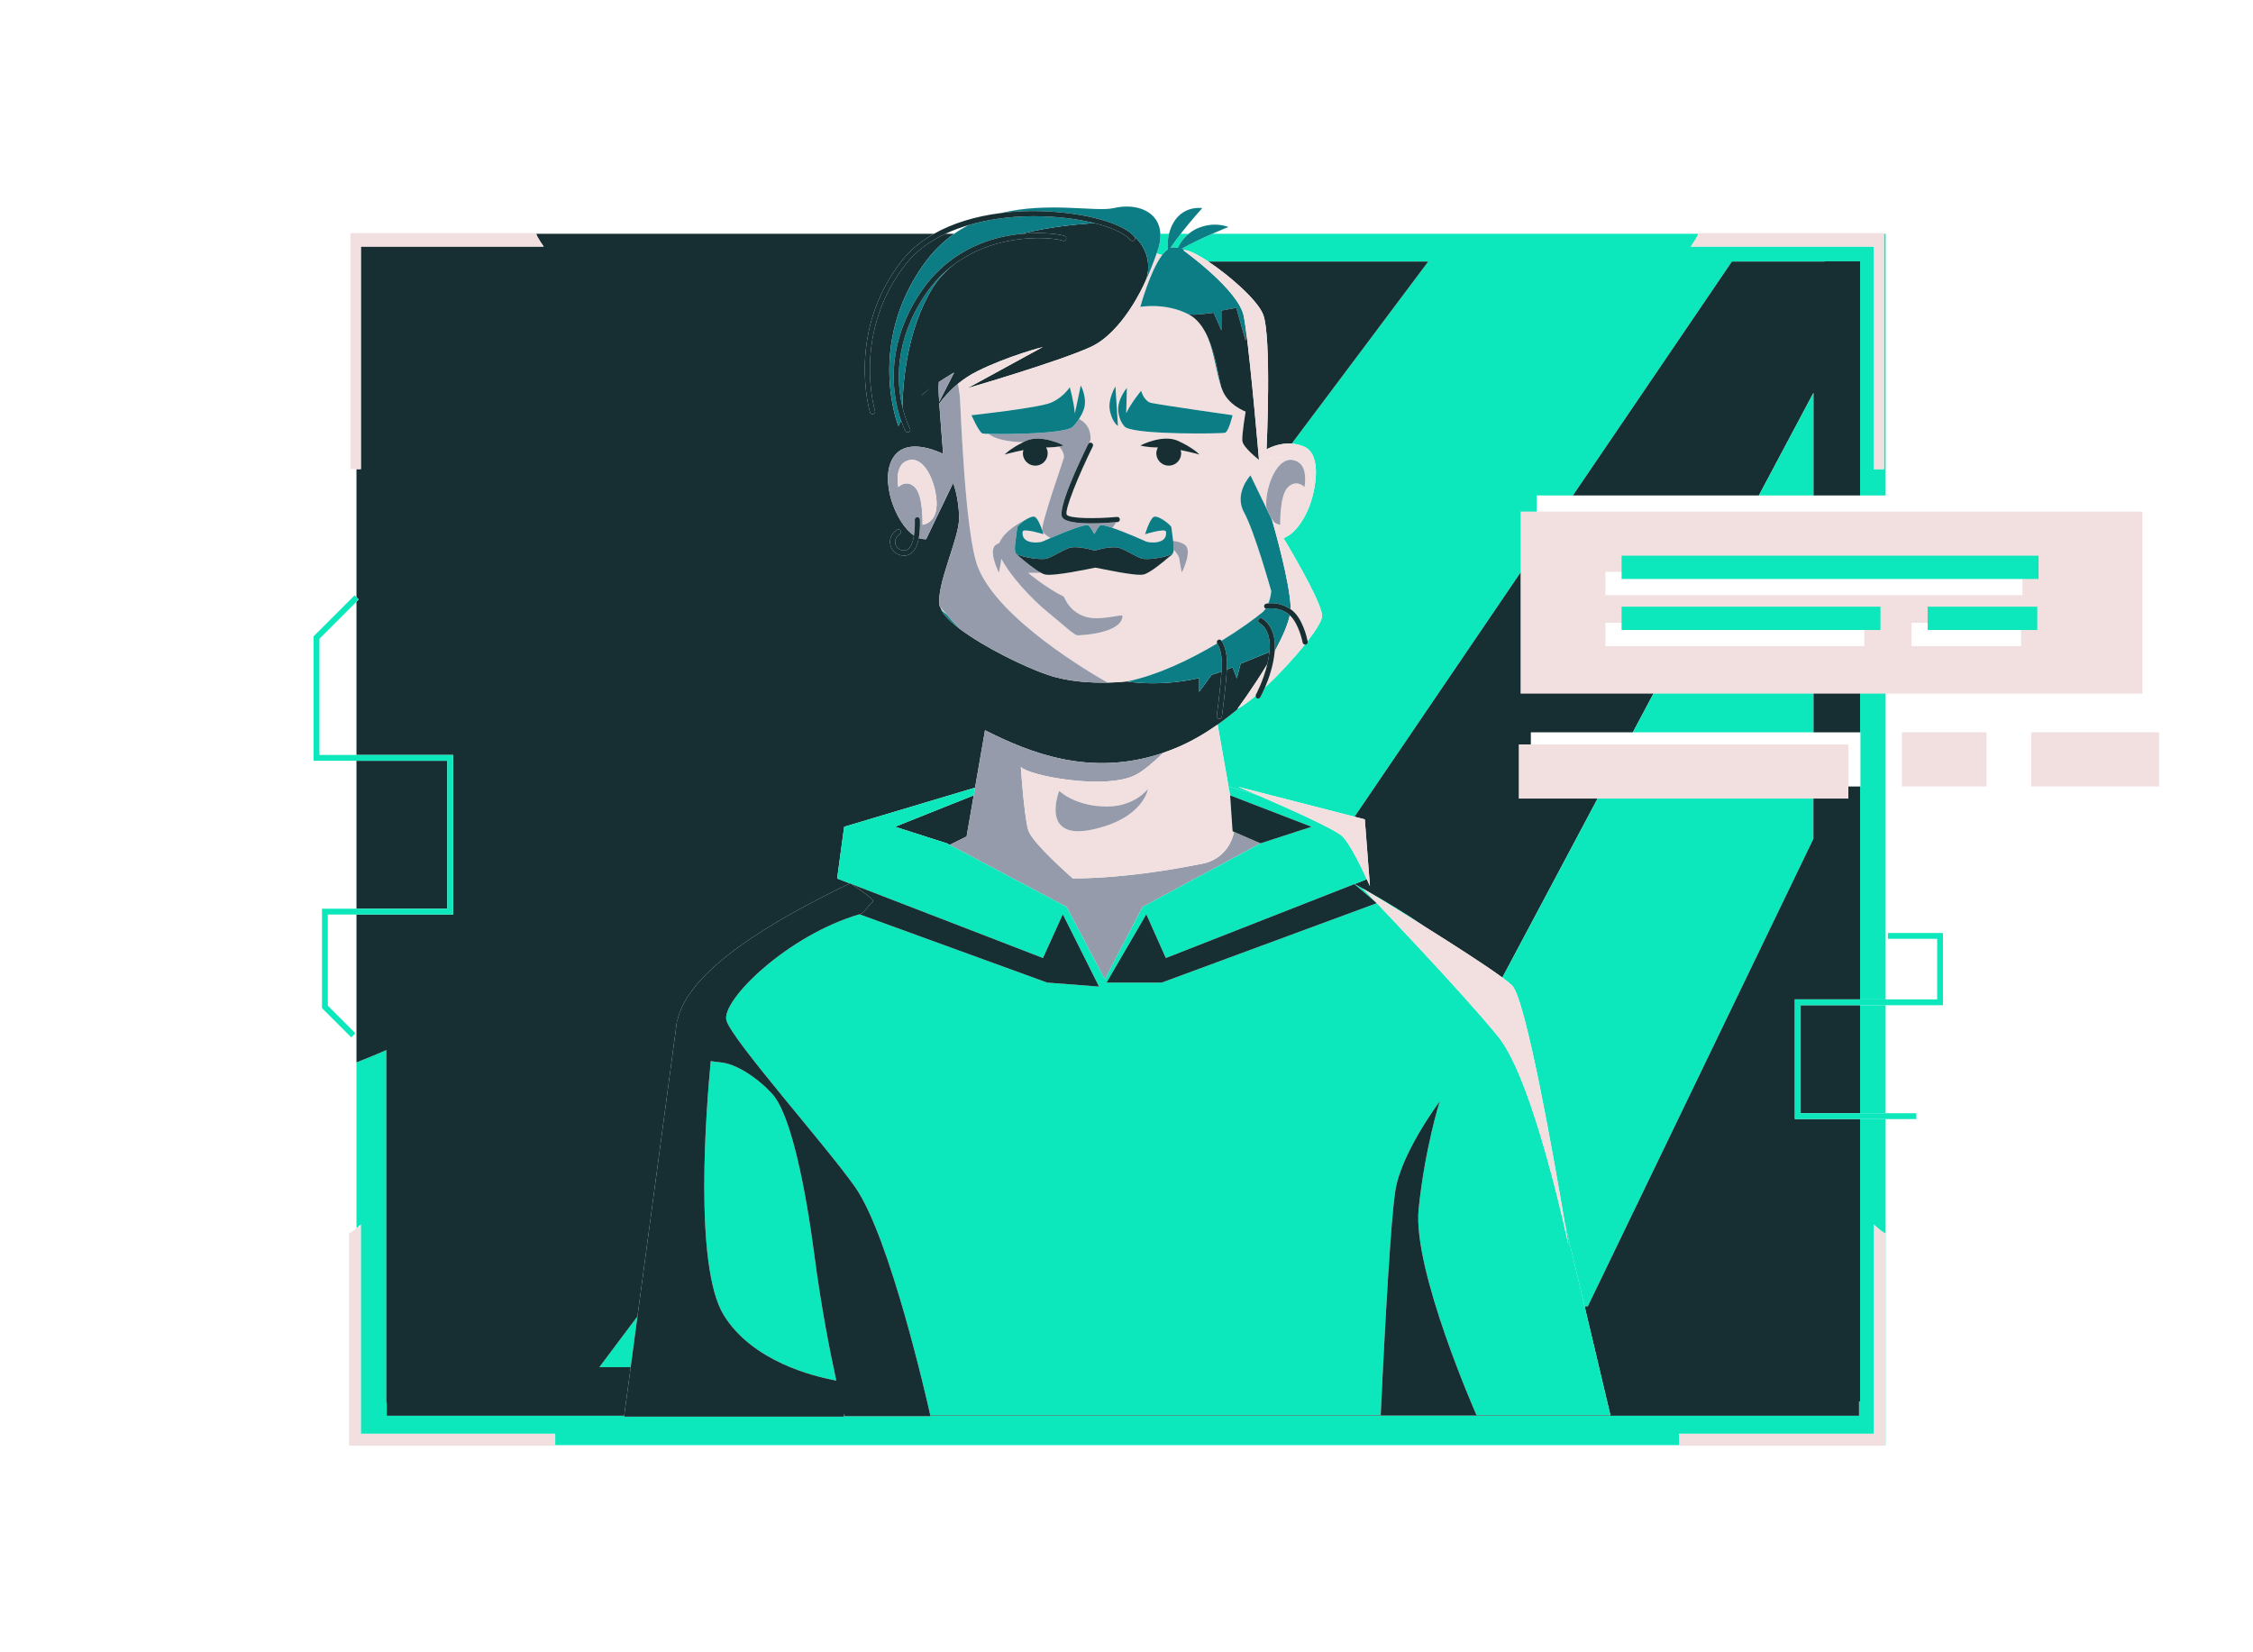 <svg width="2235" height="1639" viewBox="0 0 2235 1639" fill="none" xmlns="http://www.w3.org/2000/svg">
<path d="M1845.23 726.429H1845.59V780.148H1845.23V991.354H1870.56V672.027H1845.23V726.429Z" fill="#0CE7BB"/>
<path d="M1149.36 245.441C1149.36 245.441 1148.64 247.766 1147.38 251.404C1149.2 251.953 1151.03 252.443 1152.83 253.044C1154.66 250.632 1156.54 248.699 1158.45 247.388C1158.17 244.384 1158.04 238.585 1159.68 231.897H1151.1C1151.28 235.984 1150.8 240.468 1149.36 245.441Z" fill="#0CE7BB"/>
<path d="M1163.66 245.441C1165.19 245.441 1166.77 245.58 1168.4 245.832C1170.16 242.092 1173.53 236.61 1179.25 231.899H1171.28C1167.65 236.575 1164.08 241.42 1161.05 245.998C1161.92 245.689 1162.79 245.441 1163.66 245.441Z" fill="#0CE7BB"/>
<path d="M1178.71 248.756C1183.54 250.222 1190.64 254.103 1198.66 259.423H1416.85L1281.41 440.073C1285.4 440.37 1289.59 441.207 1293.86 443.147C1313.01 451.849 1302.56 490.141 1302.56 490.141C1302.56 490.141 1302.57 490.064 1302.57 490.038C1298.07 510.094 1285.81 529.524 1273.27 533.772C1288.34 559.111 1312.4 601.384 1311.47 611.619C1311.06 616.146 1305.45 625.187 1297.17 635.918C1297.21 636.106 1297.28 636.457 1297.29 636.512C1297.54 637.9 1296.62 639.23 1295.23 639.486C1295.08 639.517 1294.92 639.531 1294.77 639.531C1294.64 639.531 1294.55 639.422 1294.42 639.404C1283.43 653.186 1268.75 669.068 1254.92 681.914C1252.45 687.632 1250.43 691.331 1250.23 691.689C1249.76 692.525 1248.89 692.995 1248 692.995C1247.57 692.995 1247.14 692.889 1246.75 692.664C1245.83 692.151 1245.55 691.162 1245.65 690.178C1239.52 695.373 1233.88 699.537 1229.12 702.284C1222.36 708.02 1215.27 713.555 1207.88 718.755L1218.7 780.028L1247.98 788.911C1236.31 783.878 1228.2 780.483 1228.2 780.483L1343.72 810.145L1524.42 544.333V491.435H1560.38L1718.1 259.42H1810.13V259.193H1845.23V491.435H1870.56V231.899H1868.96V465.383H1858.61V244.588H1677.27C1677.27 244.588 1684.35 234.571 1684.65 231.899H1202.55C1193.33 235.938 1181.78 241.314 1172.35 246.689C1174.42 247.223 1176.54 247.901 1178.71 248.756Z" fill="#0CE7BB"/>
<path d="M1845.23 1390.14H1844.19V1404.33H922.963C923.039 1404.67 923.078 1404.85 923.078 1404.85H837.999C837.999 1404.85 837.923 1404.56 837.862 1404.33H837.27L837.252 1405.24H619.067L619.189 1404.33H383.642V1391.53L383.254 1391.55V1041.64C364.357 1049.84 353.624 1053.82 353.624 1053.82V1218.38C355.932 1216.44 357.899 1214.62 357.899 1214.62V1422.23H550.764V1433.47H1665.84V1422.23H1858.7V1214.62C1858.7 1214.62 1870.38 1225.45 1870.38 1222.65V1433.47H1870.56V1110.07H1845.23L1845.23 1390.14Z" fill="#0CE7BB"/>
<path d="M1870.56 997.135H1845.23V1104.29H1870.56V997.135Z" fill="#0CE7BB"/>
<path d="M1845.23 672.027H1798.94V726.43H1845.23V672.027Z" fill="#172E32"/>
<path d="M1798.94 389.736V491.438H1845.23V259.196H1810.13V259.423H1718.1L1560.38 491.438H1744.83L1798.94 389.736Z" fill="#172E32"/>
<path d="M1252.96 311.74C1261.66 333.495 1256.44 445.758 1256.44 445.758C1256.44 445.758 1267.51 439.038 1281.41 440.073L1416.85 259.423H1198.65C1219.98 273.581 1247.3 297.595 1252.96 311.74Z" fill="#172E32"/>
<path d="M1359 879.015C1359 879.015 1357.82 876.286 1355.91 872.133L1343.66 876.936C1346.54 878.496 1349.4 880.079 1352.26 881.671C1352.07 881.47 1351.96 881.363 1351.96 881.363C1351.96 881.363 1353 881.987 1354.78 883.072C1375.48 894.68 1395.53 907.04 1413.88 919.492C1442.64 937.496 1473.97 957.606 1490.35 969.712L1591.21 780.149H1518.61V726.43H1619.8L1648.74 672.027H1524.42V544.336L1343.72 810.148L1353.91 812.765L1359 879.015Z" fill="#172E32"/>
<path d="M1220.6 789.075L1218.71 780.091L1220.28 788.95L1220.6 789.075Z" fill="#0CE7BB"/>
<path d="M1255.16 603.459C1254.51 604.492 1253.93 605.506 1253.13 606.579C1254.09 605.706 1254.97 604.724 1255.74 603.607C1255.55 603.539 1255.34 603.573 1255.16 603.459Z" fill="#0CE7BB"/>
<path d="M1260.99 587.255C1260.32 591.401 1259.18 595.121 1257.68 598.554C1257.93 598.52 1258.14 598.492 1258.44 598.463C1259.7 595.216 1260.5 591.401 1260.99 587.255Z" fill="#0CE7BB"/>
<path d="M594.578 1356.16H616.511L625.649 1356.05L632.379 1305.74L594.578 1356.16Z" fill="#0CE7BB"/>
<path d="M1744.83 491.438H1798.94V389.736L1744.83 491.438Z" fill="#0CE7BB"/>
<path d="M1798.94 726.429V672.027H1648.74L1619.8 726.429H1798.94Z" fill="#0CE7BB"/>
<path d="M1490.35 969.712C1494.74 972.955 1498.11 975.653 1500.01 977.548C1513.71 991.249 1541.77 1150.78 1552.11 1211.99L1571.99 1295.91L1575.13 1295.84L1798.94 832.032V780.15H1591.21L1490.35 969.712Z" fill="#0CE7BB"/>
<path d="M383.254 1391.55L383.642 1391.53V1404.33H619.189L625.649 1356.05L616.511 1356.16H594.577L632.378 1305.74L670.63 1019.83C670.758 1018.09 670.983 1016.65 671.198 1015.58L671.563 1012.85C671.563 1012.85 671.664 1012.88 671.817 1012.91C682.013 962.665 766.257 913.147 843.086 876.311L830.44 871.425L837.411 820.107L967.269 781.302L965.942 788.948L887.915 820.106L939.305 836.551L942.122 838.048L958.859 829.75L958.863 829.749L965.944 788.948H965.942L977.156 724.326C977.619 724.57 978.085 724.85 978.544 725.08C1020.17 745.838 1081.21 771.687 1154.16 746.649C1158.91 745.017 1163.71 743.184 1168.57 741.104C1182.37 735.191 1195.53 727.458 1207.88 718.755C1215.26 713.556 1222.36 708.021 1229.11 702.284C1228.56 702.604 1227.94 703.026 1227.41 703.304C1227.41 703.304 1242.94 682.459 1257.19 658.755C1258.1 654.897 1258.85 650.9 1259.28 646.787L1230.7 658.371L1226.96 673.006L1222.73 661.882L1222.2 662.074C1220.47 662.804 1218.74 663.495 1217.01 664.173C1216.11 680.976 1212.29 709.514 1212.12 710.875C1211.94 712.161 1210.85 713.095 1209.58 713.095C1209.47 713.095 1209.35 713.09 1209.24 713.069C1207.84 712.885 1206.85 711.593 1207.04 710.195C1207.08 709.875 1210.66 683.111 1211.76 666.184C1208.46 667.378 1205.19 668.485 1201.98 669.432L1189.62 686.272V672.62C1150.79 681.451 1120.65 676.399 1118.15 675.945C1118.04 675.926 1117.88 675.897 1117.88 675.897C1117.88 675.897 1110.19 676.853 1098.75 677.099C1082.86 677.44 1059.68 676.401 1039.36 669.434C1015.5 661.255 976.223 641.884 952.366 624.009C942.612 616.702 935.582 609.685 933.103 603.746C933.81 604.743 934.601 605.628 935.457 606.429C934.167 604.673 933.067 602.971 932.184 601.333C928.04 581.215 951.411 534.579 951.411 514.239C951.411 493.898 945.542 479.049 945.542 479.049L918.693 534.932C917.314 534.901 915.902 534.788 914.446 534.536C913.446 534.363 912.446 533.984 911.446 533.612C910.42 539.021 908.575 544.374 905.257 547.68C902.936 550 900.125 551.178 896.922 551.178C896.624 551.178 896.324 551.166 896.022 551.148C889.802 550.737 884.809 546.736 883.308 540.951C881.768 535.039 884.27 529.125 889.831 525.525C891.01 524.777 892.61 525.1 893.372 526.286C894.141 527.469 893.802 529.057 892.61 529.827C888.249 532.648 887.51 536.759 888.258 539.659C889.01 542.534 891.53 545.721 896.361 546.035C898.491 546.159 900.173 545.514 901.643 544.055C904.346 541.359 905.836 536.35 906.656 531.174C887.951 518.576 872.284 475.57 886.073 453.903C897.667 435.683 923.107 444.404 935.592 450.188C934.31 433.118 932.701 414.149 931.78 400.34C935.606 395.026 941.662 387.762 950.313 380.674C955.777 376.195 962.264 371.802 969.845 368.047C1000.17 353.03 1034.49 344.201 1034.49 344.201L959.721 385.063C959.721 385.063 1050.07 358.779 1081.92 344.201C1113.77 329.623 1134.69 282.341 1134.69 282.341C1134.69 282.339 1134.69 282.339 1134.69 282.339C1134.77 282.182 1134.86 282.023 1134.94 281.863C1134.94 281.852 1134.94 281.841 1134.95 281.83C1143.53 265.057 1138.13 245.326 1124.43 233.814C1124.75 234.15 1125.13 234.475 1125.41 234.816C1126.31 235.902 1126.16 237.517 1125.08 238.423C1123.98 239.324 1122.38 239.185 1121.47 238.097C1116.47 232.089 1103.94 226.047 1086.55 221.568C1085 221.551 1083.45 221.468 1081.92 221.588C1068.63 222.613 1041.55 224.759 1012.9 232.007C1036.24 229.661 1054.5 232.9 1056.63 234.333C1057.8 235.121 1058.11 236.713 1057.32 237.887C1056.58 239.004 1055.11 239.338 1053.96 238.7C1047.21 235.987 991.673 228.847 946.724 262.069C938.288 268.743 930.849 276.437 925.203 285.561C899.408 327.248 895.597 380.728 895.226 403.653C898.408 416.939 902.581 424.933 902.703 425.147C903.373 426.389 902.925 427.942 901.683 428.625C901.295 428.841 900.875 428.939 900.453 428.939C899.553 428.939 898.672 428.458 898.213 427.607C898.13 427.459 896.182 423.731 893.913 417.319C892.011 420.644 891.202 422.635 891.202 422.635C891.202 422.635 859.128 342.614 916.172 262.397C925.273 249.6 935.577 239.648 946.568 231.895H937.871C922.213 239.281 909.212 248.778 899.893 260.324C844.557 328.86 867.715 406.732 867.955 407.502C868.394 408.847 867.664 410.288 866.313 410.728C866.053 410.813 865.783 410.853 865.525 410.853C864.442 410.853 863.443 410.168 863.091 409.084C862.832 408.293 838.875 327.746 895.91 257.102C903.829 247.292 914.198 238.857 926.515 231.895H531.956C532.253 234.568 539.34 244.584 539.34 244.584H357.997V465.379H353.624V592.438L355.839 594.652L353.624 596.87V748.865H449.525V907.161H353.624V1053.81C353.624 1053.81 364.357 1049.84 383.254 1041.63V1391.55ZM931.672 398.597C931.294 392.712 931.051 387.836 931.051 384.731C931.051 382.947 931.186 380.976 931.385 378.926C937.114 375.102 942.362 371.937 944.911 370.434C945.924 369.837 946.554 369.473 946.554 369.473L946.534 369.511L931.672 398.597ZM913.457 393.006C915.969 390.337 919.535 387.405 923.391 384.541C919.755 387.397 916.36 390.246 913.439 393.026C913.446 393.019 913.451 393.013 913.457 393.006Z" fill="#172E32"/>
<path d="M443.743 754.65H353.624V901.383H443.743V754.65Z" fill="#172E32"/>
<path d="M1798.94 780.148V832.03L1575.13 1295.84L1571.99 1295.91L1597.55 1403.8H1464.72L1464.73 1403.81H1369.67L1369.67 1403.8H922.842C922.879 1403.96 922.935 1404.2 922.962 1404.33H1844.19V1390.14H1845.23V1110.06H1780.51V991.354H1845.23V780.148H1798.94Z" fill="#172E32"/>
<path d="M1845.23 997.135H1786.29V1104.29H1845.23V997.135Z" fill="#172E32"/>
<path d="M837.281 1403.8L837.27 1404.33H837.862C837.82 1404.17 837.79 1404.05 837.723 1403.8H837.281Z" fill="#172E32"/>
<path d="M1858.61 244.588V465.383H1868.95V231.899V231.226H1684.28C1684.6 231.226 1684.69 231.488 1684.65 231.899C1684.35 234.572 1677.27 244.588 1677.27 244.588H1858.61Z" fill="#F2E0E0"/>
<path d="M1858.7 1214.62V1422.22H1665.84V1433.47V1434.07H1870.38V1433.47V1222.65C1870.38 1225.45 1858.7 1214.62 1858.7 1214.62Z" fill="#F2E0E0"/>
<path d="M357.997 244.588H539.34C539.34 244.588 532.253 234.571 531.956 231.899C531.911 231.489 532.002 231.226 532.328 231.226H347.651V465.383H353.624H357.997V244.588Z" fill="#F2E0E0"/>
<path d="M357.899 1422.22V1214.62C357.899 1214.62 355.932 1216.43 353.624 1218.38C350.289 1221.2 346.229 1224.3 346.229 1222.65V1434.07H550.764V1433.47V1422.22H357.899Z" fill="#F2E0E0"/>
<path d="M1872.81 931.256H1921.68V991.354H1870.56H1845.23H1780.51V1110.07H1845.23H1870.56H1901.05V1104.29H1870.56H1845.23H1786.29V997.135H1845.23H1870.56H1927.46V925.475H1872.81V931.256Z" fill="#0CE7BB"/>
<path d="M1354.78 883.072C1362.8 887.938 1387.18 902.773 1413.88 919.492C1395.53 907.04 1375.48 894.68 1354.78 883.072Z" fill="#0CE7BB"/>
<path d="M837.314 1402.21L837.281 1403.79H837.723C837.619 1403.4 837.477 1402.85 837.314 1402.21Z" fill="#0CE7BB"/>
<path d="M807.792 1244.62C799.015 1177.8 785.314 1111.02 768.558 1088.19C761.345 1078.36 735.485 1055.62 714.717 1053.81C711.231 1053.5 708.043 1053.07 705.075 1052.54C700.87 1095.99 687.837 1255.73 718.033 1304.62C746.407 1350.56 807.359 1365.43 829.596 1369.44C823.304 1340.81 814.637 1296.78 807.792 1244.62Z" fill="#0CE7BB"/>
<path d="M1058.07 899.624L1095.6 970.647L1096.26 971.041L1096.26 971.039L1133.44 899.624L1250.45 836.552L1224.1 825.155C1221.33 840.458 1209.69 853.269 1193.59 856.552C1161.1 863.179 1111.8 871.199 1064.2 871.343C1046.56 855.642 1022.46 832.773 1019.86 822.905C1015.71 807.159 1012.66 760.769 1012.66 760.769C1021.07 769.729 1096.36 783.694 1126.11 768.918C1133.82 765.087 1143.86 756.611 1154.16 746.649C1081.21 771.688 1020.17 745.839 978.544 725.08C978.085 724.849 977.619 724.57 977.156 724.326L965.942 788.948H965.944L958.863 829.749L958.859 829.75L942.122 838.048L1058.07 899.624Z" fill="#959BAB"/>
<path d="M1012.67 760.771C1012.67 760.771 1015.71 807.161 1019.86 822.907C1022.46 832.775 1046.56 855.644 1064.2 871.345C1111.8 871.201 1161.11 863.181 1193.59 856.554C1209.69 853.271 1221.33 840.459 1224.1 825.157L1222.73 824.568L1220.27 788.951H1220.28L1218.71 780.093L1218.7 780.032H1218.7L1207.88 718.759C1195.53 727.461 1182.37 735.194 1168.57 741.108C1163.71 743.188 1158.91 745.021 1154.16 746.653C1143.86 756.615 1133.82 765.091 1126.11 768.922C1096.36 783.695 1021.07 769.73 1012.67 760.771ZM1138.76 782.603C1138.76 782.603 1134.53 812.218 1082.92 823.02C1031.31 833.823 1050.73 784.468 1050.73 784.468C1050.73 784.468 1066.41 800.001 1098.13 800.033C1125.71 800.062 1138.76 782.603 1138.76 782.603Z" fill="#F2E0E0"/>
<path d="M1050.73 784.468C1050.73 784.468 1031.31 833.823 1082.92 823.02C1134.53 812.219 1138.76 782.603 1138.76 782.603C1138.76 782.603 1125.71 800.062 1098.12 800.033C1066.41 800.001 1050.73 784.468 1050.73 784.468Z" fill="#959BAB"/>
<path d="M1034.33 527.107C1034.9 528.772 1035.26 529.94 1035.26 529.94C1035.26 529.94 1014.98 523.582 1014.48 527.447C1012.81 540.188 1031.03 538.606 1034.2 537.149C1034.98 536.788 1037.97 535.45 1042.06 533.693C1038.1 531.451 1035.34 529.061 1034.33 527.107Z" fill="#F2E0E0"/>
<path d="M1086.6 563.036C1086.58 563.041 1086.53 563.049 1086.51 563.053C1086.54 563.059 1086.59 563.068 1086.62 563.074C1086.94 563.042 1087.4 562.956 1086.6 563.036Z" fill="#F2E0E0"/>
<path d="M1108.77 543.213C1109.71 543.383 1110.65 543.557 1111.45 543.884C1110.65 543.557 1109.75 543.341 1108.77 543.213Z" fill="#F2E0E0"/>
<path d="M1086.47 563.047C1086.44 563.058 1086.49 563.053 1086.49 563.059C1086.49 563.058 1086.5 563.056 1086.51 563.053C1086.5 563.053 1086.48 563.05 1086.47 563.047Z" fill="#F2E0E0"/>
<path d="M939.164 609.656C936.844 606.962 934.519 604.224 932.186 601.335C933.07 602.973 934.169 604.674 935.459 606.431C935.691 606.646 935.853 606.953 936.096 607.155C936.944 607.855 938.075 608.771 939.164 609.656Z" fill="#F2E0E0"/>
<path d="M1207.47 638.246C1206.83 637.149 1206.99 635.745 1208.02 634.952C1209.14 634.091 1210.72 634.287 1211.59 635.391C1211.6 635.412 1211.7 635.543 1211.76 635.628C1229.96 624.486 1244.63 613.775 1252.63 607.154C1252.82 606.995 1252.95 606.75 1253.13 606.579C1253.93 605.506 1254.51 604.492 1255.16 603.459C1254.63 603.117 1254.2 602.603 1254.04 601.949C1253.7 600.576 1254.53 599.196 1255.9 598.851C1256.01 598.825 1256.7 598.685 1257.68 598.553C1259.18 595.12 1260.32 591.4 1260.99 587.254C1261.03 586.965 1261.08 586.691 1261.11 586.401C1260.61 584.606 1244.32 526.643 1234.1 508.202C1223.71 489.472 1240.5 471.539 1240.5 471.539L1256.54 504.722C1256.36 503.516 1256.12 502.398 1256.08 500.998C1255.54 482.544 1267.27 450.204 1285.39 457.034C1265.6 449.164 1248.93 456.103 1248.93 456.103C1248.93 456.103 1232.96 443.881 1232.42 437.238C1231.87 430.596 1235.69 408.298 1235.69 408.298C1235.69 408.298 1217.55 401.732 1212.16 385.685C1212.1 385.554 1212.05 385.407 1212 385.272C1211.86 384.847 1211.63 384.492 1211.52 384.053C1211.49 383.941 1211.46 383.8 1211.43 383.683C1207.12 371.845 1204.67 351.26 1198.33 334.941C1193.85 324.785 1187.69 316.038 1178.82 311.65C1156.01 299.978 1131.24 304.377 1131.24 304.377C1131.24 304.377 1140.8 268.925 1152.83 253.044C1151.03 252.442 1149.2 251.953 1147.38 251.404C1144.97 258.394 1140.52 270.461 1134.95 281.831C1134.95 281.842 1134.95 281.853 1134.94 281.864C1134.86 282.024 1134.78 282.183 1134.69 282.34V282.342C1134.69 282.342 1113.77 329.624 1081.92 344.202C1050.08 358.781 959.726 385.064 959.726 385.064L1034.5 344.202C1034.5 344.202 1000.17 353.031 969.85 368.048C962.269 371.803 955.783 376.196 950.318 380.675C951.263 386.396 951.966 390.969 952.163 393.004C952.975 401.393 956.957 528.571 970.026 562.322C990.292 614.653 1084.64 669.169 1098.76 677.098C1110.2 676.852 1117.88 675.896 1117.88 675.896C1117.88 675.896 1118.04 675.924 1118.15 675.944C1118.27 675.922 1118.38 675.92 1118.5 675.896C1149.21 669.481 1181.55 653.718 1207.47 638.246ZM1171.76 449.587C1171.76 456.407 1166.23 461.936 1159.41 461.936C1152.59 461.936 1147.07 456.407 1147.07 449.587C1147.07 447.488 1147.73 445.603 1148.65 443.873C1136.77 443.774 1131.24 441.883 1131.24 441.883C1131.24 441.883 1153.43 430.203 1168.94 437.435C1184.45 444.667 1189.83 450.854 1189.83 450.854C1189.83 450.854 1181.08 448.444 1171.13 446.459C1171.4 447.482 1171.76 448.478 1171.76 449.587ZM1132 387.609C1132 387.609 1134.88 398.269 1142.22 399.708C1156.08 402.427 1222.73 411.874 1222.73 411.874C1222.73 411.874 1218.94 428.148 1215.21 429.252C1211.65 430.303 1129.55 431.34 1116.84 424.027L1116.84 424.152C1116.84 424.152 1116.43 423.859 1115.81 423.251C1115.68 423.122 1115.4 423.013 1115.31 422.88C1115.26 422.799 1115.25 422.691 1115.2 422.609C1113.37 420.593 1110.54 416.415 1109.42 408.928C1107.61 396.778 1117.88 384.732 1117.88 384.732L1117.22 409.813C1122.18 399.385 1132 387.609 1132 387.609ZM1109.04 422.638C1109.04 422.638 1103.62 419.251 1101.13 408.047C1098.46 396.086 1106.52 383.287 1106.52 383.287L1109.04 422.638ZM1041.25 608.811C1022.25 593.659 1001.21 569.745 993.393 554.25C992.568 560.384 990.906 568.068 990.906 568.068C990.906 568.068 979.963 546.27 987.714 540.553C988.854 539.713 990.115 539.07 991.417 538.521C995.961 526.797 1012.53 517.724 1019.44 514.386C1019.87 514.151 1020.27 513.992 1020.7 513.79C1021.74 513.303 1022.39 513.023 1022.44 513.004C1024.32 512.338 1025.96 512.184 1026.99 512.921C1029.66 514.838 1032.37 521.529 1033.93 525.93C1032.84 518.503 1055.47 455.084 1055.47 453.487C1055.47 449.728 1053.63 445.958 1050.41 442.945C1047.56 443.404 1043.34 443.826 1037.79 443.871C1038.71 445.602 1039.37 447.486 1039.37 449.585C1039.37 456.405 1033.84 461.934 1027.02 461.934C1020.2 461.934 1014.67 456.405 1014.67 449.585C1014.67 448.476 1015.03 447.481 1015.3 446.458C1005.36 448.443 996.6 450.853 996.6 450.853C996.6 450.853 1001.53 445.308 1015.15 438.596C1001.22 438.628 985.812 435.351 980.973 430.406C977.557 430.301 975.195 430.159 974.678 429.996C971.163 428.894 963.701 411.872 963.701 411.872C963.701 411.872 1030.46 404.675 1042.76 399.342C1055.06 394.011 1061.21 384.052 1061.21 384.052C1061.21 384.052 1065.37 398.394 1066.24 410.129L1072.13 382.283C1072.13 382.283 1079.24 395.244 1074.96 406.651C1073.63 410.189 1072.01 413.15 1070.39 415.64C1076.39 418.622 1081.92 424.269 1081.92 435.07C1081.92 435.812 1081.49 437.336 1080.8 439.337C1081.48 439.033 1082.23 438.948 1082.94 439.297C1084.21 439.916 1084.73 441.452 1084.11 442.722C1069.85 471.715 1055.89 505.874 1058.18 510.505C1060.6 514.362 1085.99 514.767 1108.13 512.734C1109.54 512.673 1110.79 513.637 1110.92 515.048C1111.05 516.459 1110.01 517.703 1108.61 517.834C1108.25 517.867 1107.69 517.911 1107.28 517.946C1106.56 519.398 1105.36 521.337 1103.5 523.575C1116.34 527.938 1134.84 536.161 1136.97 537.146C1140.13 538.603 1158.36 540.185 1156.69 527.444C1156.19 523.58 1135.91 529.937 1135.91 529.937C1135.91 529.937 1140.12 515.835 1144.18 512.918C1148.25 510.001 1161.78 520.89 1162.03 523.048C1162.68 528.51 1163.32 532.916 1163.78 536.53C1167.66 536.949 1172.11 537.995 1175.57 540.55C1183.32 546.267 1172.38 568.065 1172.38 568.065C1172.38 568.065 1170.69 560.268 1169.87 554.116C1169.55 551.677 1167.14 548.413 1164.36 545.347C1164.26 546.877 1163.98 548.133 1163.44 549.167C1162.76 550.408 1161.63 551.401 1160.06 552.16C1153.83 557.54 1140.88 568.245 1134.67 569.832C1126.93 571.813 1093.74 564.312 1086.62 563.072C1086.5 563.083 1086.47 563.077 1086.49 563.057C1081.44 564.099 1044.78 571.951 1036.5 569.832C1035.43 569.561 1034.13 568.952 1032.74 568.221H1019.95C1019.95 568.221 1036.18 582.191 1055.31 591.838C1056.01 593.16 1056.7 594.478 1057.36 595.74C1062.23 605.001 1071.24 611.376 1081.6 612.831C1095.67 614.806 1113.66 608.734 1113.55 611.058C1112.69 628.908 1070.31 630.318 1068.59 630.192C1065.36 629.95 1051.61 617.069 1041.25 608.811Z" fill="#F2E0E0"/>
<path d="M1113.55 611.059C1113.66 608.735 1095.67 614.807 1081.6 612.832C1071.24 611.377 1062.23 605.003 1057.36 595.741C1056.7 594.479 1056.01 593.161 1055.31 591.839C1036.18 582.192 1019.95 568.222 1019.95 568.222H1032.74C1026.01 564.67 1016.28 556.622 1011.12 552.161C1009.14 550.45 1007.91 549.32 1007.73 549.156C1005.61 545.138 1007.36 537.964 1009.14 523.049C1009.29 521.716 1014.51 517.067 1019.44 514.383C1012.53 517.721 995.961 526.794 991.417 538.518C990.115 539.067 988.854 539.71 987.714 540.55C979.963 546.267 990.906 568.065 990.906 568.065C990.906 568.065 992.568 560.381 993.393 554.247C1001.21 569.742 1022.24 593.656 1041.25 608.808C1051.61 617.066 1065.36 629.947 1068.6 630.19C1070.31 630.319 1112.69 628.909 1113.55 611.059Z" fill="#959BAB"/>
<path d="M1020.7 513.79C1021.29 513.51 1021.88 513.202 1022.44 513.004C1022.39 513.024 1021.74 513.303 1020.7 513.79Z" fill="#959BAB"/>
<path d="M1042.06 533.692C1054.54 528.328 1077.37 519.004 1079.84 521.201C1081.74 522.882 1083.98 526.746 1085.59 529.766C1087.19 526.745 1089.43 522.881 1091.33 521.201C1092.4 520.25 1097.29 521.471 1103.49 523.577C1105.36 521.339 1106.56 519.4 1107.28 517.948C1101.8 518.429 1092.23 519.14 1082.48 519.14C1069.61 519.14 1056.77 517.888 1053.82 513.208C1048.72 505.061 1070.09 459.622 1079.5 440.464C1079.78 439.912 1080.28 439.576 1080.8 439.339C1081.49 437.339 1081.92 435.814 1081.92 435.072C1081.92 424.27 1076.39 418.623 1070.39 415.642C1068.24 418.962 1066.15 421.352 1064.79 422.719C1064.76 422.767 1064.75 422.832 1064.72 422.879C1064.63 423.027 1064.35 423.151 1064.21 423.294C1063.66 423.821 1063.28 424.151 1063.28 424.151L1063.3 424.039C1053.47 430.267 999.566 430.976 980.97 430.409C985.809 435.353 1001.22 438.63 1015.15 438.599C1015.94 438.211 1016.64 437.833 1017.49 437.437C1033 430.204 1055.19 441.885 1055.19 441.885C1055.19 441.885 1053.64 442.426 1050.4 442.948C1053.63 445.96 1055.47 449.73 1055.47 453.49C1055.47 455.086 1032.83 518.506 1033.92 525.933C1034.07 526.349 1034.21 526.741 1034.33 527.11C1035.34 529.061 1038.1 531.451 1042.06 533.692Z" fill="#959BAB"/>
<path d="M1280.25 604.276C1280.27 603.586 1280.42 602.807 1280.38 602.161C1279.15 576.312 1264.51 524.828 1261.9 515.82L1256.54 504.723L1240.49 471.54C1240.49 471.54 1223.71 489.473 1234.09 508.203C1244.32 526.644 1260.6 584.606 1261.11 586.402C1261.08 586.692 1261.03 586.966 1260.99 587.255C1260.5 591.401 1259.7 595.216 1258.44 598.463C1262.59 598.043 1271.26 598.168 1280.25 604.276Z" fill="#0D7D85"/>
<path d="M939.164 609.656C938.075 608.771 936.944 607.856 936.097 607.154C935.854 606.953 935.692 606.645 935.46 606.43C934.603 605.629 933.812 604.745 933.106 603.747C935.585 609.686 942.615 616.703 952.369 624.01C947.994 619.548 943.593 614.796 939.164 609.656Z" fill="#0D7D85"/>
<path d="M1053.82 513.209C1056.77 517.888 1069.61 519.141 1082.48 519.141C1092.23 519.141 1101.8 518.429 1107.28 517.949C1107.69 517.914 1108.25 517.87 1108.61 517.837C1110.01 517.705 1111.05 516.462 1110.92 515.051C1110.79 513.64 1109.54 512.676 1108.13 512.737C1085.99 514.77 1060.6 514.365 1058.18 510.508C1055.89 505.877 1069.85 471.718 1084.1 442.725C1084.72 441.456 1084.2 439.919 1082.94 439.3C1082.23 438.951 1081.48 439.036 1080.8 439.34C1080.28 439.577 1079.78 439.914 1079.5 440.465C1070.09 459.623 1048.72 505.062 1053.82 513.209Z" fill="#172E32"/>
<path d="M1063.3 424.038L1063.28 424.15C1063.28 424.15 1063.66 423.821 1064.21 423.293C1064.35 423.15 1064.63 423.026 1064.72 422.878C1064.75 422.832 1064.76 422.766 1064.79 422.718C1066.15 421.351 1068.24 418.961 1070.39 415.641C1072 413.151 1073.63 410.19 1074.96 406.652C1079.24 395.244 1072.13 382.284 1072.13 382.284L1066.24 410.13C1065.37 398.395 1061.21 384.053 1061.21 384.053C1061.21 384.053 1055.06 394.012 1042.76 399.343C1030.46 404.675 963.701 411.873 963.701 411.873C963.701 411.873 971.163 428.895 974.678 429.997C975.196 430.161 977.557 430.302 980.973 430.407C999.568 430.976 1053.47 430.267 1063.3 424.038Z" fill="#0D7D85"/>
<path d="M1055.19 441.883C1055.19 441.883 1033 430.203 1017.5 437.435C1016.65 437.831 1015.94 438.209 1015.15 438.597C1001.53 445.31 996.598 450.854 996.598 450.854C996.598 450.854 1005.35 448.444 1015.3 446.459C1015.02 447.482 1014.67 448.476 1014.67 449.586C1014.67 456.406 1020.2 461.935 1027.02 461.935C1033.84 461.935 1039.36 456.406 1039.36 449.586C1039.36 447.487 1038.71 445.602 1037.78 443.872C1043.34 443.827 1047.56 443.405 1050.4 442.946C1053.64 442.424 1055.19 441.883 1055.19 441.883Z" fill="#172E32"/>
<path d="M1109.42 408.927C1110.53 416.414 1113.37 420.591 1115.2 422.608C1115.25 422.69 1115.25 422.798 1115.31 422.879C1115.39 423.012 1115.68 423.121 1115.8 423.25C1116.43 423.858 1116.84 424.151 1116.84 424.151L1116.84 424.026C1129.55 431.339 1211.65 430.302 1215.21 429.251C1218.94 428.148 1222.73 411.873 1222.73 411.873C1222.73 411.873 1156.08 402.426 1142.22 399.707C1134.88 398.268 1132 387.608 1132 387.608C1132 387.608 1122.18 399.385 1117.22 409.811L1117.88 384.73C1117.88 384.73 1107.61 396.777 1109.42 408.927Z" fill="#0D7D85"/>
<path d="M1101.13 408.047C1103.62 419.251 1109.04 422.638 1109.04 422.638L1106.52 383.287C1106.52 383.287 1098.47 396.086 1101.13 408.047Z" fill="#0D7D85"/>
<path d="M1168.94 437.436C1153.43 430.203 1131.24 441.884 1131.24 441.884C1131.24 441.884 1136.77 443.775 1148.65 443.874C1147.73 445.605 1147.07 447.489 1147.07 449.588C1147.07 456.408 1152.59 461.937 1159.41 461.937C1166.23 461.937 1171.76 456.408 1171.76 449.588C1171.76 448.479 1171.41 447.483 1171.13 446.461C1181.08 448.446 1189.83 450.856 1189.83 450.856C1189.83 450.856 1184.45 444.667 1168.94 437.436Z" fill="#172E32"/>
<path d="M944.911 370.434C942.363 371.938 937.114 375.102 931.385 378.926C931.186 380.975 931.051 382.946 931.051 384.731C931.051 387.836 931.294 392.712 931.672 398.597L946.534 369.511C945.967 369.813 945.469 370.13 944.911 370.434Z" fill="#959BAB"/>
<path d="M970.025 562.323C956.956 528.572 952.973 401.394 952.162 393.005C951.964 390.969 951.261 386.396 950.317 380.676C941.666 387.763 935.61 395.028 931.784 400.342C932.704 414.151 934.314 433.12 935.596 450.19C923.11 444.406 897.67 435.685 886.077 453.905C872.288 475.572 887.954 518.578 906.66 531.176C907.614 525.152 907.649 518.894 907.45 515.721C907.369 514.31 908.44 513.092 909.85 513.004C911.25 512.838 912.483 513.996 912.57 515.399C912.607 515.993 913.108 524.875 911.45 533.615C912.45 533.987 913.45 534.366 914.45 534.539C915.906 534.79 917.318 534.904 918.697 534.935L945.546 479.052C945.546 479.052 951.415 493.901 951.415 514.242C951.415 534.582 928.045 581.218 932.188 601.336C934.52 604.225 936.845 606.964 939.166 609.657C943.595 614.798 947.996 619.549 952.371 624.011C976.228 641.885 1015.51 661.257 1039.37 669.436C1059.69 676.403 1082.87 677.441 1098.76 677.101C1084.64 669.171 990.292 614.655 970.025 562.323ZM915.181 520.54C915.181 520.54 916.122 491.393 907.436 483.171C898.753 474.947 891.155 483.171 891.155 483.171C891.155 483.171 886.793 461.956 899.838 457.037C917.955 450.207 929.69 482.547 929.15 501.001C928.605 519.452 915.181 520.54 915.181 520.54Z" fill="#959BAB"/>
<path d="M1212.16 385.685C1212.11 385.543 1212.04 385.417 1211.99 385.272C1212.05 385.407 1212.1 385.555 1212.16 385.685Z" fill="#0D7D85"/>
<path d="M1211.42 383.684C1208.57 372.735 1205.8 351.901 1198.33 334.942C1204.67 351.261 1207.11 371.846 1211.42 383.684Z" fill="#0D7D85"/>
<path d="M1124.43 233.816C1138.13 245.328 1143.53 265.058 1134.95 281.832C1140.52 270.462 1144.97 258.395 1147.38 251.405C1148.64 247.767 1149.36 245.442 1149.36 245.442C1150.8 240.469 1151.28 235.984 1151.1 231.899C1150.14 210.02 1128 200.976 1104.81 206.416C1087.52 210.477 1039.99 199.877 992.893 211.341C1002.71 210.111 1012.95 209.436 1023.57 209.353C1068.34 209.253 1110.94 219.474 1124.43 233.816Z" fill="#0D7D85"/>
<path d="M1023.61 214.472C1000.46 214.653 979.278 217.822 960.581 223.366C955.816 225.862 951.132 228.681 946.571 231.899C935.579 239.652 925.276 249.603 916.175 262.401C859.131 342.618 891.205 422.639 891.205 422.639C891.205 422.639 892.014 420.647 893.916 417.323C886.549 396.509 875.654 346.401 913.05 290.249C937.916 252.909 973.026 239.158 998.094 234.19C1003.19 233.18 1008.14 232.489 1012.9 232.009C1041.55 224.76 1068.63 222.615 1081.92 221.59C1083.45 221.47 1085.01 221.553 1086.56 221.57C1070 217.308 1049.04 214.463 1025.83 214.463C1025.09 214.463 1024.36 214.469 1023.61 214.472Z" fill="#0D7D85"/>
<path d="M917.311 293.09C887.032 338.563 889.51 379.771 895.228 403.655C895.599 380.73 899.41 327.251 925.205 285.563C930.851 276.439 938.29 268.744 946.726 262.071C936.064 269.95 925.987 280.062 917.311 293.09Z" fill="#0D7D85"/>
<path d="M913.457 393.006C913.451 393.013 913.446 393.019 913.439 393.026C916.36 390.246 919.755 387.397 923.391 384.541C919.536 387.405 915.969 390.337 913.457 393.006Z" fill="#0D7D85"/>
<path d="M946.554 369.473C946.554 369.473 945.924 369.837 944.911 370.434C945.469 370.13 945.967 369.813 946.534 369.511L946.554 369.473Z" fill="#0D7D85"/>
<path d="M1158.46 247.389C1156.54 248.7 1154.66 250.633 1152.83 253.045C1140.8 268.926 1131.24 304.378 1131.24 304.378C1131.24 304.378 1156.01 299.979 1178.82 311.651C1178.78 311.631 1178.74 311.601 1178.7 311.581C1178.7 311.581 1181.29 312.894 1192.63 311.581L1203.97 310.267L1211.63 327.769V308.078L1226.4 305.345L1235.69 338.162L1235.8 325.94C1235.09 320.799 1234.42 316.51 1233.81 313.482C1228.59 287.373 1173.77 248.212 1173.77 248.212C1174.87 247.845 1176.62 248.124 1178.71 248.756C1176.54 247.9 1174.42 247.223 1172.34 246.689C1181.78 241.314 1193.32 235.938 1202.55 231.899C1211.72 227.881 1218.57 225.189 1218.57 225.189C1218.57 225.189 1204.85 219.112 1187.77 226.551C1184.42 228.009 1181.68 229.894 1179.25 231.899C1173.53 236.61 1170.16 242.093 1168.4 245.832C1166.77 245.581 1165.19 245.441 1163.66 245.441C1162.79 245.441 1161.92 245.689 1161.05 245.998C1164.08 241.42 1167.65 236.575 1171.28 231.899C1181.71 218.452 1192.63 206.445 1192.63 206.445C1192.63 206.445 1174.83 203.412 1164.52 220.119C1162.08 224.076 1160.62 228.105 1159.68 231.898C1158.04 238.586 1158.17 244.386 1158.46 247.389Z" fill="#0D7D85"/>
<path d="M899.837 457.036C886.792 461.956 891.154 483.17 891.154 483.17C891.154 483.17 898.753 474.946 907.435 483.17C916.121 491.393 915.18 520.539 915.18 520.539C915.18 520.539 928.604 519.451 929.147 500.999C929.689 482.545 917.954 450.206 899.837 457.036Z" fill="#F2E0E0"/>
<path d="M1285.39 457.036C1298.43 461.956 1294.07 483.17 1294.07 483.17C1294.07 483.17 1286.47 474.946 1277.79 483.17C1269.1 491.393 1270.04 520.539 1270.04 520.539C1270.04 520.539 1266.97 520.233 1263.72 517.964C1265.81 521.374 1269.21 526.959 1273.26 533.773C1285.81 529.524 1298.07 510.095 1302.57 490.039C1302.67 488.948 1304.73 464.726 1285.39 457.036Z" fill="#F2E0E0"/>
<path d="M1261.9 515.82C1261.64 514.936 1261.46 514.316 1261.46 514.316C1261.46 514.316 1262.29 515.641 1263.72 517.964C1266.97 520.233 1270.04 520.539 1270.04 520.539C1270.04 520.539 1269.1 491.392 1277.79 483.17C1286.47 474.946 1294.07 483.17 1294.07 483.17C1294.07 483.17 1298.43 461.955 1285.39 457.036C1267.27 450.206 1255.53 482.546 1256.08 501C1256.12 502.4 1256.36 503.518 1256.54 504.724L1261.9 515.82Z" fill="#959BAB"/>
<path d="M1198.33 334.942C1205.8 351.901 1208.57 372.735 1211.42 383.684C1211.45 383.801 1211.48 383.942 1211.52 384.054C1211.63 384.493 1211.86 384.849 1211.99 385.273C1212.04 385.417 1212.11 385.544 1212.16 385.686C1217.55 401.733 1235.69 408.299 1235.69 408.299C1235.69 408.299 1231.87 430.598 1232.41 437.239C1232.96 443.882 1248.93 456.104 1248.93 456.104C1248.93 456.104 1241.2 365.101 1235.8 325.939L1235.69 338.161L1226.4 305.344L1211.63 308.077V327.768L1203.97 310.266L1192.63 311.58C1181.29 312.893 1178.7 311.58 1178.7 311.58C1178.74 311.6 1178.78 311.63 1178.82 311.65C1187.69 316.039 1193.85 324.786 1198.33 334.942Z" fill="#172E32"/>
<path d="M1164.36 545.35C1167.14 548.416 1169.55 551.681 1169.87 554.119C1170.69 560.272 1172.38 568.068 1172.38 568.068C1172.38 568.068 1183.32 546.27 1175.57 540.553C1172.11 537.997 1167.66 536.951 1163.78 536.533C1164.24 540.248 1164.5 543.109 1164.36 545.35Z" fill="#959BAB"/>
<path d="M1264.58 644.64C1264.55 645.092 1264.6 645.447 1264.56 645.912C1264.56 645.945 1264.55 645.979 1264.55 646.012C1264.86 645.434 1265.16 644.859 1265.47 644.279L1264.58 644.64Z" fill="#172E32"/>
<path d="M1212.09 658.227C1212.12 644.716 1207.55 638.539 1207.55 638.539C1207.48 638.451 1207.52 638.338 1207.47 638.246C1181.54 653.718 1149.21 669.481 1118.49 675.897C1118.38 675.92 1118.26 675.923 1118.15 675.945C1120.65 676.399 1150.79 681.452 1189.62 672.62V686.275L1201.99 669.435C1205.19 668.488 1208.46 667.381 1211.76 666.187C1211.96 663.162 1212.09 660.412 1212.09 658.227Z" fill="#0D7D85"/>
<path d="M1249.48 618.053C1248.23 617.422 1247.7 615.893 1248.32 614.633C1248.95 613.372 1250.45 612.847 1251.72 613.441C1252.32 613.733 1266.13 620.788 1264.58 644.641L1265.47 644.28C1272.13 631.954 1277.49 619.897 1279.48 610.329C1278.88 609.781 1278.33 609.141 1277.69 608.69C1267.35 601.485 1257.55 603.725 1257.13 603.825C1256.65 603.946 1256.19 603.764 1255.74 603.608C1254.97 604.725 1254.09 605.707 1253.13 606.58C1252.95 606.751 1252.82 606.996 1252.63 607.155C1244.63 613.776 1229.96 624.487 1211.76 635.629C1212.58 636.77 1217.24 643.821 1217.21 658.24C1217.21 659.951 1217.13 661.974 1217.01 664.177C1218.74 663.498 1220.47 662.808 1222.2 662.078L1222.73 661.886L1226.97 673.01L1230.7 658.375L1259.28 646.791C1259.32 646.343 1259.42 645.911 1259.46 645.462C1261.32 624.23 1249.97 618.293 1249.48 618.053Z" fill="#0D7D85"/>
<path d="M1245.77 689.181C1245.86 689.017 1253.19 675.627 1257.19 658.758C1242.94 682.462 1227.41 703.307 1227.41 703.307C1227.94 703.029 1228.56 702.606 1229.12 702.287C1233.88 699.54 1239.52 695.375 1245.65 690.181C1245.68 689.841 1245.59 689.5 1245.77 689.181Z" fill="#F2E0E0"/>
<path d="M1292.25 637.437C1292.21 637.236 1288.6 618.683 1279.48 610.329C1277.49 619.897 1272.13 631.954 1265.47 644.28C1265.16 644.86 1264.87 645.435 1264.55 646.013C1263.29 660.211 1258.6 673.375 1254.92 681.918C1268.74 669.072 1283.43 653.19 1294.42 639.408C1293.37 639.243 1292.46 638.535 1292.25 637.437Z" fill="#F2E0E0"/>
<path d="M1261.46 514.316C1261.46 514.316 1261.65 514.936 1261.9 515.82C1264.51 524.827 1279.16 576.312 1280.38 602.161C1280.42 602.807 1280.27 603.587 1280.25 604.276C1280.37 604.358 1280.49 604.405 1280.61 604.49C1292.16 612.536 1296.55 632.809 1297.17 635.92C1305.45 625.189 1311.06 616.148 1311.47 611.621C1312.4 601.386 1288.34 559.113 1273.26 533.774C1269.21 526.96 1265.81 521.375 1263.72 517.965C1262.29 515.642 1261.46 514.316 1261.46 514.316Z" fill="#F2E0E0"/>
<path d="M1245.77 689.181C1245.59 689.499 1245.68 689.841 1245.65 690.18C1245.55 691.164 1245.83 692.154 1246.75 692.666C1247.14 692.891 1247.57 692.997 1248 692.997C1248.89 692.997 1249.76 692.527 1250.23 691.691C1250.43 691.333 1252.45 687.634 1254.92 681.916C1258.6 673.374 1263.29 660.209 1264.55 646.011C1264.55 645.978 1264.56 645.944 1264.56 645.911C1264.6 645.446 1264.55 645.091 1264.58 644.639C1266.13 620.787 1252.32 613.731 1251.72 613.439C1250.45 612.846 1248.95 613.371 1248.32 614.631C1247.7 615.891 1248.23 617.42 1249.48 618.051C1249.97 618.291 1261.32 624.228 1259.46 645.459C1259.42 645.908 1259.33 646.34 1259.28 646.788C1258.85 650.901 1258.1 654.898 1257.19 658.756C1253.19 675.627 1245.86 689.017 1245.77 689.181Z" fill="#172E32"/>
<path d="M1217.21 658.239C1217.24 643.82 1212.58 636.769 1211.76 635.628C1211.7 635.544 1211.6 635.412 1211.59 635.391C1210.72 634.286 1209.14 634.091 1208.02 634.952C1206.99 635.745 1206.83 637.149 1207.47 638.246C1207.52 638.338 1207.48 638.451 1207.55 638.539C1207.55 638.539 1212.12 644.716 1212.09 658.227C1212.08 660.413 1211.96 663.163 1211.76 666.187C1210.65 683.114 1207.08 709.878 1207.04 710.198C1206.85 711.597 1207.84 712.888 1209.24 713.072C1209.35 713.093 1209.47 713.098 1209.58 713.098C1210.85 713.098 1211.94 712.164 1212.12 710.878C1212.29 709.517 1216.11 680.978 1217.01 664.176C1217.13 661.972 1217.21 659.95 1217.21 658.239Z" fill="#172E32"/>
<path d="M1280.61 604.489C1280.49 604.405 1280.37 604.357 1280.25 604.275C1271.26 598.168 1262.59 598.042 1258.44 598.462C1258.14 598.491 1257.93 598.519 1257.68 598.553C1256.7 598.685 1256.01 598.825 1255.9 598.851C1254.53 599.195 1253.7 600.575 1254.04 601.949C1254.2 602.603 1254.63 603.117 1255.16 603.459C1255.34 603.572 1255.54 603.538 1255.74 603.607C1256.19 603.763 1256.64 603.945 1257.13 603.824C1257.55 603.724 1267.34 601.484 1277.68 608.689C1278.33 609.141 1278.88 609.78 1279.48 610.328C1288.6 618.682 1292.21 637.235 1292.25 637.436C1292.45 638.535 1293.37 639.242 1294.42 639.406C1294.54 639.424 1294.64 639.533 1294.77 639.533C1294.92 639.533 1295.08 639.518 1295.23 639.488C1296.62 639.232 1297.54 637.901 1297.29 636.514C1297.28 636.459 1297.21 636.108 1297.17 635.92C1296.55 632.808 1292.16 612.535 1280.61 604.489Z" fill="#172E32"/>
<path d="M895.913 257.106C838.878 327.75 862.835 408.297 863.094 409.088C863.446 410.172 864.445 410.857 865.528 410.857C865.787 410.857 866.056 410.818 866.316 410.732C867.667 410.293 868.397 408.851 867.958 407.506C867.718 406.736 844.56 328.864 899.896 260.328C909.216 248.782 922.216 239.285 937.874 231.899C944.896 228.586 952.504 225.762 960.581 223.366C979.278 217.822 1000.46 214.653 1023.61 214.472C1024.36 214.468 1025.09 214.462 1025.83 214.462C1049.04 214.462 1070 217.307 1086.55 221.569C1103.94 226.048 1116.47 232.09 1121.47 238.098C1122.38 239.185 1123.99 239.325 1125.08 238.424C1126.17 237.518 1126.31 235.904 1125.41 234.817C1125.13 234.477 1124.75 234.151 1124.43 233.815C1110.94 219.473 1068.34 209.252 1023.57 209.351C1012.95 209.434 1002.71 210.109 992.893 211.339C967.309 214.549 944.753 221.591 926.517 231.897C914.201 238.86 903.831 247.295 895.913 257.106Z" fill="#172E32"/>
<path d="M913.049 290.248C875.653 346.4 886.548 396.507 893.915 417.322C896.184 423.733 898.132 427.462 898.215 427.61C898.674 428.461 899.555 428.942 900.455 428.942C900.877 428.942 901.297 428.844 901.685 428.628C902.927 427.944 903.375 426.392 902.705 425.15C902.583 424.935 898.41 416.942 895.228 403.656C889.51 379.772 887.031 338.564 917.311 293.091C925.988 280.063 936.064 269.952 946.726 262.072C991.675 228.85 1047.21 235.99 1053.96 238.703C1055.12 239.341 1056.58 239.007 1057.32 237.89C1058.11 236.716 1057.8 235.124 1056.63 234.336C1054.5 232.903 1036.24 229.664 1012.9 232.01C1008.14 232.49 1003.19 233.181 998.093 234.191C973.025 239.157 937.915 252.908 913.049 290.248Z" fill="#172E32"/>
<path d="M1163.43 549.17C1163.25 549.332 1162.03 550.451 1160.05 552.163C1161.62 551.404 1162.76 550.411 1163.43 549.17Z" fill="#0D7D85"/>
<path d="M1009.14 523.051C1007.36 537.965 1005.61 545.14 1007.73 549.158C1014.28 553.039 1033.26 555.829 1038.87 553.931C1044.87 551.905 1051.51 547.232 1059.72 543.884C1067.93 540.534 1086.02 546.208 1086.02 546.208C1086.02 546.208 1099.99 541.648 1108.77 543.213C1109.75 543.341 1110.65 543.557 1111.45 543.884C1119.66 547.232 1126.3 551.905 1132.29 553.931C1137.91 555.829 1156.89 553.051 1163.43 549.17C1163.98 548.136 1164.26 546.88 1164.36 545.35C1164.5 543.109 1164.24 540.248 1163.78 536.533C1163.32 532.919 1162.68 528.513 1162.03 523.051C1161.78 520.893 1148.25 510.004 1144.18 512.921C1140.12 515.838 1135.91 529.94 1135.91 529.94C1135.91 529.94 1156.19 523.582 1156.69 527.447C1158.36 540.188 1140.13 538.606 1136.97 537.149C1134.84 536.164 1116.34 527.941 1103.49 523.578C1097.29 521.471 1092.4 520.251 1091.33 521.202C1089.43 522.883 1087.19 526.747 1085.59 529.767C1083.98 526.746 1081.74 522.882 1079.84 521.202C1077.37 519.005 1054.54 528.328 1042.06 533.693C1037.97 535.451 1034.98 536.788 1034.2 537.149C1031.03 538.606 1012.81 540.188 1014.48 527.447C1014.98 523.583 1035.26 529.94 1035.26 529.94C1035.26 529.94 1034.9 528.772 1034.33 527.107C1034.21 526.738 1034.07 526.347 1033.93 525.93C1032.37 521.529 1029.66 514.838 1026.98 512.921C1025.95 512.184 1024.32 512.338 1022.44 513.004C1021.88 513.202 1021.29 513.51 1020.7 513.79C1020.27 513.991 1019.87 514.15 1019.43 514.386C1014.51 517.07 1009.29 521.719 1009.14 523.051Z" fill="#0D7D85"/>
<path d="M1086.49 563.059C1086.47 563.079 1086.5 563.085 1086.62 563.074C1086.59 563.068 1086.54 563.059 1086.51 563.053C1086.51 563.057 1086.49 563.058 1086.49 563.059Z" fill="#172E32"/>
<path d="M1132.29 553.931C1126.3 551.905 1119.66 547.232 1111.45 543.884C1110.65 543.557 1109.71 543.382 1108.77 543.213C1099.99 541.648 1086.02 546.208 1086.02 546.208C1086.02 546.208 1067.93 540.534 1059.72 543.884C1051.51 547.232 1044.87 551.905 1038.87 553.931C1033.26 555.829 1014.28 553.039 1007.73 549.158C1007.91 549.322 1009.14 550.452 1011.12 552.163C1016.28 556.624 1026.01 564.672 1032.74 568.224C1034.13 568.955 1035.44 569.564 1036.5 569.835C1044.78 571.954 1081.44 564.102 1086.49 563.06C1086.49 563.054 1086.44 563.059 1086.47 563.048C1086.48 563.05 1086.5 563.054 1086.51 563.054C1086.53 563.05 1086.58 563.042 1086.6 563.037C1087.4 562.956 1086.94 563.043 1086.62 563.075C1093.74 564.315 1126.93 571.816 1134.67 569.835C1140.88 568.248 1153.83 557.543 1160.06 552.163C1162.03 550.452 1163.25 549.333 1163.44 549.17C1156.89 553.051 1137.91 555.829 1132.29 553.931Z" fill="#172E32"/>
<path d="M844.316 876.786L858.757 882.365L1034.65 950.315L1054.31 906.945L1090.24 978.644L1038.78 974.686L852.541 906.934C780.7 928.039 715.054 992.681 720.635 1012.26C726.225 1031.87 820.792 1138.05 848.473 1177.79C882.907 1227.22 919.745 1389.92 922.843 1403.8H1369.67C1369.69 1403.47 1378.05 1217.91 1384.32 1180.3C1390.59 1142.65 1428.24 1092.46 1428.24 1092.46C1428.24 1092.46 1413.6 1138.47 1407.32 1199.12C1401.06 1259.7 1464.58 1403.47 1464.72 1403.8H1597.55L1571.99 1295.91L1552.11 1211.99C1554.59 1226.68 1556.06 1235.76 1556.06 1235.76C1556.06 1235.76 1522.09 1072.68 1486.41 1028.51C1451.87 985.737 1358.16 887.827 1352.26 881.67C1349.4 880.077 1346.53 878.494 1343.65 876.935L1355.9 872.132C1350.54 860.458 1339.34 837.268 1331.82 829.75C1324.63 822.555 1275.99 800.985 1247.98 788.912L1218.7 780.029H1218.7L1218.71 780.09L1220.6 789.074L1301.08 820.107L1250.45 836.552L1133.44 899.624L1096.26 971.039L1096.26 971.041L1095.6 970.647L1058.07 899.624L942.123 838.05L939.306 836.553L887.916 820.108L965.943 788.95L967.27 781.304L837.412 820.109L830.441 871.427L843.087 876.313C843.147 876.285 843.209 876.252 843.27 876.224C843.312 876.201 843.708 876.42 844.316 876.786ZM1137.14 906.945L1156.51 950.315L1343.57 876.968L1365.82 895.897L1152.44 974.686H1097.73L1137.14 906.945Z" fill="#0CE7BB"/>
<path d="M1038.78 974.686L1090.24 978.644L1054.31 906.945L1034.65 950.315L858.757 882.365L844.316 876.786C849.01 879.62 868.176 892.594 865.957 894.268C860.868 898.107 858.392 905.213 852.911 906.812C852.786 906.849 852.666 906.897 852.541 906.933L1038.78 974.686Z" fill="#172E32"/>
<path d="M1220.27 788.95L1222.73 824.566L1224.1 825.156L1250.45 836.553L1301.08 820.108L1220.6 789.075L1220.28 788.95H1220.27Z" fill="#172E32"/>
<path d="M1097.73 974.686H1152.44L1365.82 895.897L1343.57 876.968L1156.51 950.315L1137.14 906.945L1097.73 974.686Z" fill="#172E32"/>
<path d="M1407.32 1199.12C1413.6 1138.47 1428.24 1092.46 1428.24 1092.46C1428.24 1092.46 1390.59 1142.65 1384.32 1180.3C1378.05 1217.91 1369.69 1403.47 1369.67 1403.8L1369.67 1403.81H1464.73L1464.72 1403.8C1464.58 1403.47 1401.06 1259.7 1407.32 1199.12Z" fill="#172E32"/>
<path d="M848.473 1177.79C820.792 1138.04 726.225 1031.87 720.635 1012.26C715.054 992.682 780.7 928.039 852.541 906.934C852.665 906.899 852.786 906.85 852.911 906.813C858.392 905.214 860.867 898.107 865.957 894.269C868.176 892.595 849.01 879.621 844.316 876.787C843.708 876.421 843.312 876.201 843.269 876.223C843.208 876.251 843.146 876.284 843.086 876.312C766.257 913.148 682.013 962.666 671.817 1012.91C671.665 1012.88 671.563 1012.86 671.563 1012.86L671.198 1015.58C670.983 1016.65 670.759 1018.09 670.63 1019.83L632.378 1305.74L625.648 1356.05L619.188 1404.33L619.066 1405.24H837.251L837.269 1404.33L837.28 1403.8L837.313 1402.22C837.475 1402.85 837.618 1403.4 837.722 1403.8C837.789 1404.05 837.82 1404.17 837.861 1404.33C837.922 1404.56 837.998 1404.85 837.998 1404.85H923.077C923.077 1404.85 923.038 1404.67 922.962 1404.33C922.935 1404.21 922.879 1403.96 922.842 1403.8C919.745 1389.92 882.907 1227.22 848.473 1177.79ZM718.032 1304.62C687.836 1255.73 700.869 1095.99 705.074 1052.55C708.042 1053.07 711.23 1053.5 714.716 1053.81C735.484 1055.62 761.344 1078.36 768.557 1088.19C785.313 1111.02 799.015 1177.8 807.791 1244.62C814.637 1296.78 823.304 1340.81 829.595 1369.44C807.358 1365.43 746.406 1350.56 718.032 1304.62Z" fill="#172E32"/>
<path d="M912.568 515.399C912.48 513.997 911.247 512.838 909.848 513.004C908.438 513.092 907.368 514.31 907.448 515.721C907.647 518.894 907.613 525.152 906.658 531.176C905.838 536.352 904.349 541.361 901.645 544.057C900.174 545.516 898.492 546.161 896.363 546.037C891.532 545.723 889.012 542.537 888.26 539.661C887.512 536.761 888.252 532.649 892.612 529.829C893.803 529.059 894.143 527.471 893.374 526.288C892.612 525.102 891.012 524.778 889.833 525.527C884.271 529.127 881.769 535.041 883.31 540.953C884.811 546.738 889.804 550.739 896.024 551.15C896.326 551.168 896.626 551.18 896.924 551.18C900.127 551.18 902.937 550.002 905.259 547.682C908.577 544.377 910.422 539.024 911.448 533.614C913.106 524.875 912.604 515.993 912.568 515.399Z" fill="#172E32"/>
<path d="M1331.82 829.751C1339.34 837.269 1350.54 860.459 1355.9 872.133C1357.81 876.286 1359 879.015 1359 879.015L1353.91 812.764L1343.72 810.147L1228.19 780.485C1228.19 780.485 1236.31 783.879 1247.98 788.913C1275.99 800.986 1324.63 822.556 1331.82 829.751Z" fill="#F2E0E0"/>
<path d="M1490.35 969.712C1473.97 957.606 1442.64 937.496 1413.88 919.492C1387.18 902.774 1362.81 887.938 1354.78 883.072C1353 881.987 1351.96 881.363 1351.96 881.363C1351.96 881.363 1352.07 881.469 1352.26 881.671C1358.16 887.827 1451.87 985.738 1486.41 1028.51C1522.09 1072.68 1556.07 1235.76 1556.07 1235.76C1556.07 1235.76 1554.59 1226.68 1552.11 1211.99C1541.77 1150.78 1513.71 991.25 1500.01 977.548C1498.11 975.653 1494.74 972.955 1490.35 969.712Z" fill="#F2E0E0"/>
<path d="M1248.93 456.104C1248.93 456.104 1265.6 449.165 1285.39 457.035C1304.73 464.725 1302.67 488.947 1302.57 490.039C1302.57 490.065 1302.56 490.142 1302.56 490.142C1302.56 490.142 1313.01 451.85 1293.86 443.148C1289.59 441.207 1285.4 440.37 1281.41 440.074C1267.51 439.039 1256.44 445.759 1256.44 445.759C1256.44 445.759 1261.66 333.496 1252.96 311.741C1247.3 297.595 1219.97 273.582 1198.65 259.424C1190.64 254.104 1183.54 250.223 1178.71 248.757C1176.62 248.125 1174.87 247.845 1173.77 248.213C1173.77 248.213 1228.59 287.374 1233.81 313.483C1234.42 316.511 1235.09 320.8 1235.8 325.941C1241.2 365.102 1248.93 456.104 1248.93 456.104Z" fill="#F2E0E0"/>
<g filter="url(#filter0_d_2_4)">
<path d="M1798.94 491.438H1744.83H1560.38H1524.42V544.336V672.027H1648.74H1798.94H1845.23H1870.56H2141.27V491.438H1870.56H1845.23H1798.94ZM1865.45 624.925H1608.64V601.799H1865.45V624.925ZM2021 624.925H1912.23V601.799H2021V624.925ZM2022.29 551.203V574.328H1608.64V551.203H2022.29Z" fill="#F2E0E0"/>
</g>
<g filter="url(#filter1_d_2_4)">
<path d="M1798.94 726.429H1619.8H1518.61V780.148H1591.21H1798.94H1845.23H1845.59V726.429H1845.23H1798.94Z" fill="#F2E0E0"/>
</g>
<path d="M1970.67 726.429H1886.76V780.148H1970.67V726.429Z" fill="#F2E0E0"/>
<path d="M2141.88 726.429H2014.94V780.148H2141.88V726.429Z" fill="#F2E0E0"/>
<path d="M449.525 907.165V748.868H353.624H316.906V633.597L353.624 596.873L355.839 594.656L353.624 592.442L351.753 590.571L311.125 631.203V754.65H353.624H443.743V901.383H353.624H319.413V999.969L348.444 1029L352.533 1024.91L325.194 997.576V907.165H353.624H449.525Z" fill="#0CE7BB"/>
<path d="M2022.29 551.203H1608.64V574.328H2022.29V551.203Z" fill="#0CE7BB"/>
<path d="M1865.45 601.799H1608.64V624.925H1865.45V601.799Z" fill="#0CE7BB"/>
<path d="M2021 601.799H1912.23V624.925H2021V601.799Z" fill="#0CE7BB"/>
<defs>
<filter id="filter0_d_2_4" x="1492.42" y="491.438" width="648.856" height="212.589" filterUnits="userSpaceOnUse" color-interpolation-filters="sRGB">
<feFlood flood-opacity="0" result="BackgroundImageFix"/>
<feColorMatrix in="SourceAlpha" type="matrix" values="0 0 0 0 0 0 0 0 0 0 0 0 0 0 0 0 0 0 127 0" result="hardAlpha"/>
<feOffset dx="-16" dy="16"/>
<feGaussianBlur stdDeviation="8"/>
<feComposite in2="hardAlpha" operator="out"/>
<feColorMatrix type="matrix" values="0 0 0 0 0 0 0 0 0 0 0 0 0 0 0 0 0 0 0.25 0"/>
<feBlend mode="normal" in2="BackgroundImageFix" result="effect1_dropShadow_2_4"/>
<feBlend mode="normal" in="SourceGraphic" in2="effect1_dropShadow_2_4" result="shape"/>
</filter>
<filter id="filter1_d_2_4" x="1494.61" y="726.429" width="350.982" height="77.719" filterUnits="userSpaceOnUse" color-interpolation-filters="sRGB">
<feFlood flood-opacity="0" result="BackgroundImageFix"/>
<feColorMatrix in="SourceAlpha" type="matrix" values="0 0 0 0 0 0 0 0 0 0 0 0 0 0 0 0 0 0 127 0" result="hardAlpha"/>
<feOffset dx="-12" dy="12"/>
<feGaussianBlur stdDeviation="6"/>
<feComposite in2="hardAlpha" operator="out"/>
<feColorMatrix type="matrix" values="0 0 0 0 0 0 0 0 0 0 0 0 0 0 0 0 0 0 0.25 0"/>
<feBlend mode="normal" in2="BackgroundImageFix" result="effect1_dropShadow_2_4"/>
<feBlend mode="normal" in="SourceGraphic" in2="effect1_dropShadow_2_4" result="shape"/>
</filter>
</defs>
</svg>
